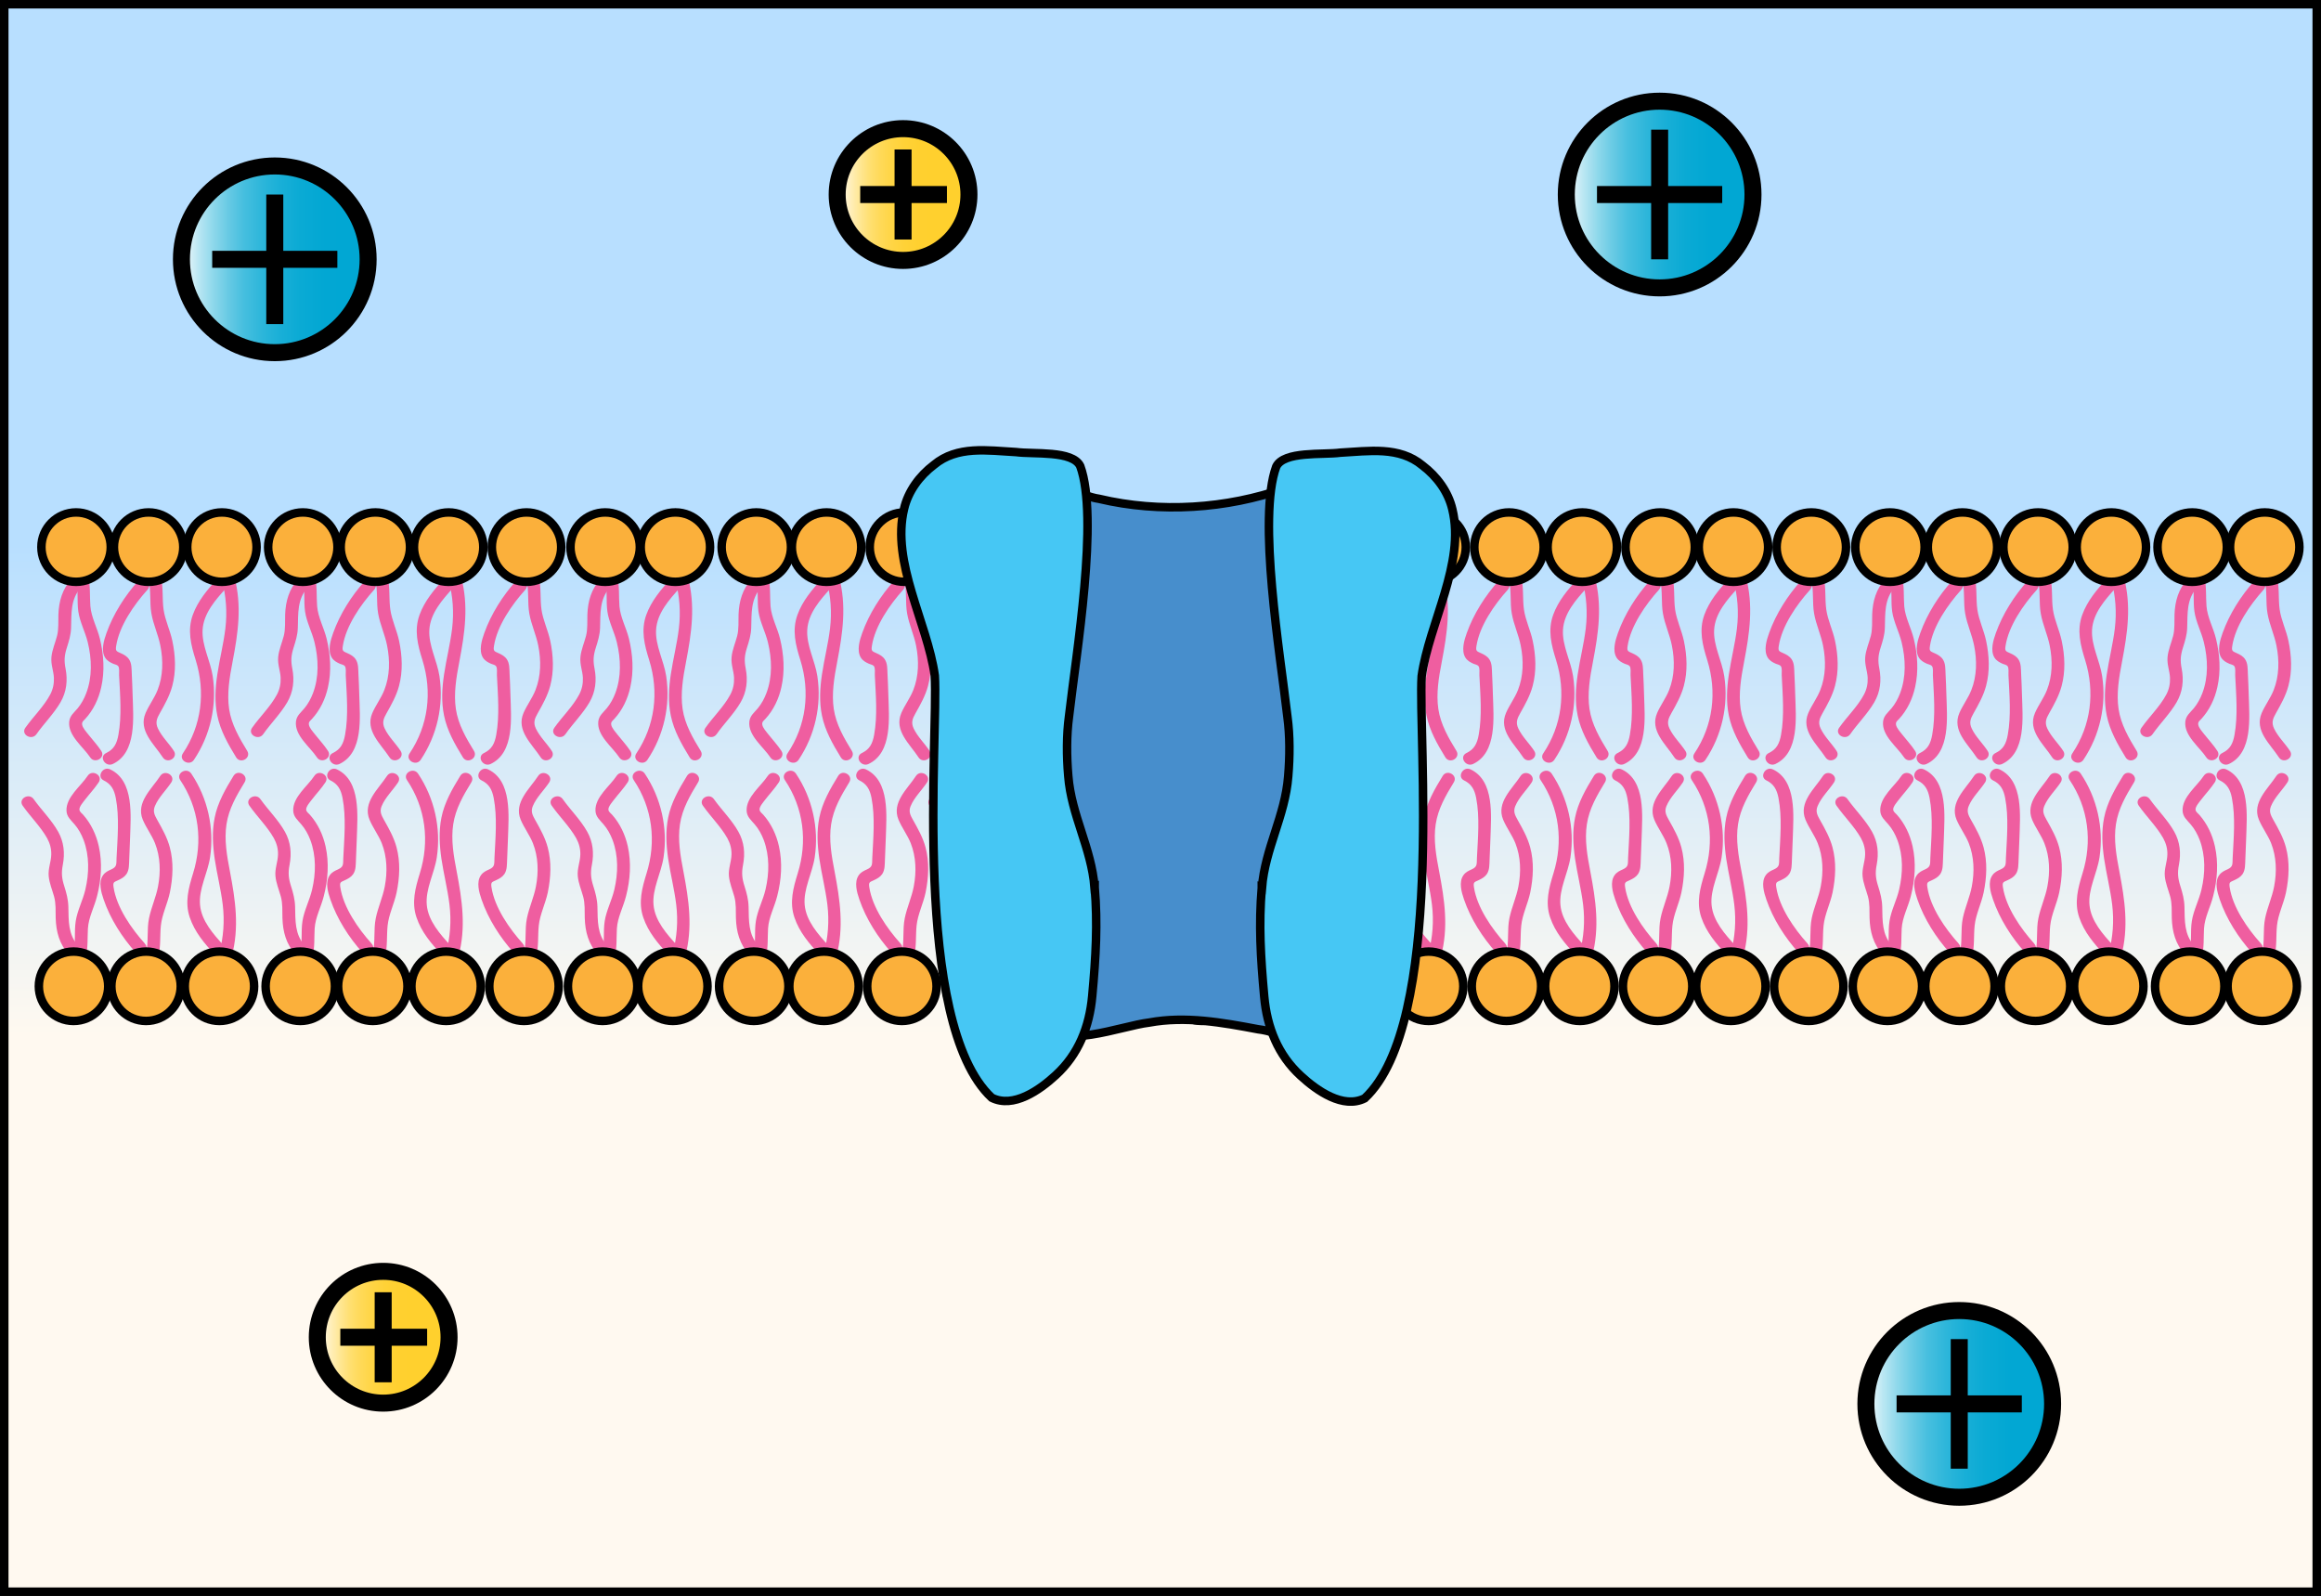 <?xml version="1.0" encoding="UTF-8"?>
<svg id="Layer_2" xmlns="http://www.w3.org/2000/svg" width="273" height="187.71" xmlns:xlink="http://www.w3.org/1999/xlink" viewBox="0 0 273 187.71">
  <rect x="0" y="0" width="273" height="187.71" fill="#333333" stroke="none"/>
  <defs>
    <style>
      .cls-1 {
        fill: url(#linear-gradient);
      }

      .cls-1, .cls-2, .cls-3, .cls-4, .cls-5, .cls-6, .cls-7, .cls-8, .cls-9, .cls-10 {
        stroke: #000;
        stroke-miterlimit: 10;
      }

      .cls-2 {
        fill: url(#linear-gradient-3);
      }

      .cls-2, .cls-4, .cls-5, .cls-7, .cls-9, .cls-10 {
        stroke-width: 2px;
      }

      .cls-3 {
        fill: #478ecc;
      }

      .cls-4 {
        fill: url(#linear-gradient-4);
      }

      .cls-5 {
        fill: url(#linear-gradient-5);
      }

      .cls-6 {
        fill: #fbb03b;
      }

      .cls-7 {
        fill: url(#linear-gradient-2);
      }

      .cls-8 {
        fill: #46c7f4;
      }

      .cls-11 {
        fill: #ef5ea0;
      }

      .cls-9 {
        fill: url(#linear-gradient-6);
      }

      .cls-10 {
        fill: #231f20;
      }
    </style>
    <linearGradient id="linear-gradient" x1="136.5" y1="187.21" x2="136.5" y2=".5" gradientUnits="userSpaceOnUse">
      <stop offset="0" stop-color="#fff9f0"/>
      <stop offset=".35" stop-color="#fff9f0"/>
      <stop offset=".66" stop-color="#b8dfff"/>
      <stop offset="1" stop-color="#b8dfff"/>
    </linearGradient>
    <linearGradient id="linear-gradient-2" x1="206.19" y1="22.88" x2="184.23" y2="22.88" gradientUnits="userSpaceOnUse">
      <stop offset="0" stop-color="#00a7d3"/>
      <stop offset=".23" stop-color="#02a7d3"/>
      <stop offset=".36" stop-color="#0aaad4"/>
      <stop offset=".47" stop-color="#19afd7"/>
      <stop offset=".57" stop-color="#2db6da"/>
      <stop offset=".67" stop-color="#47bfdf"/>
      <stop offset=".75" stop-color="#68cae4"/>
      <stop offset=".83" stop-color="#8ed8eb"/>
      <stop offset=".91" stop-color="#bbe7f3"/>
      <stop offset=".98" stop-color="#ecf8fb"/>
      <stop offset="1" stop-color="#fff"/>
    </linearGradient>
    <linearGradient id="linear-gradient-3" x1="43.3" y1="30.5" x2="21.34" y2="30.5" xlink:href="#linear-gradient-2"/>
    <linearGradient id="linear-gradient-4" x1="241.43" y1="165.12" x2="219.47" y2="165.12" xlink:href="#linear-gradient-2"/>
    <linearGradient id="linear-gradient-5" x1="98.46" y1="22.88" x2="113.97" y2="22.88" gradientUnits="userSpaceOnUse">
      <stop offset="0" stop-color="#fff"/>
      <stop offset=".03" stop-color="#fff9e6"/>
      <stop offset=".1" stop-color="#ffefbb"/>
      <stop offset=".17" stop-color="#ffe795"/>
      <stop offset=".24" stop-color="#ffe074"/>
      <stop offset=".32" stop-color="#ffda5a"/>
      <stop offset=".41" stop-color="#ffd546"/>
      <stop offset=".51" stop-color="#ffd237"/>
      <stop offset=".63" stop-color="#ffd02f"/>
      <stop offset=".83" stop-color="#ffd02d"/>
    </linearGradient>
    <linearGradient id="linear-gradient-6" x1="37.32" y1="157.28" x2="52.82" y2="157.28" xlink:href="#linear-gradient-5"/>
  </defs>
  <g id="Layer_2-2" data-name="Layer_2">
    <rect class="cls-1" x=".5" y=".5" width="272" height="186.71"/>
    <g>
      <path class="cls-11" d="M248.34,68.24c.5,1.87.64,3.76.41,5.68-.22,1.82-.68,3.6-.95,5.41-.24,1.6-.33,3.23,0,4.83.36,1.78,1.28,3.39,2.22,4.92.51.82,1.8.07,1.3-.76-.94-1.53-1.86-3.12-2.13-4.93s.05-3.72.4-5.53c.65-3.4,1.13-6.62.21-10.03-.25-.93-1.7-.54-1.45.4h0Z"/>
      <path class="cls-11" d="M247.8,68.08c-1.16,1.26-2.29,2.6-2.88,4.23-.66,1.82-.22,3.55.34,5.33,1.17,3.76.69,7.69-1.51,10.97-.54.8.76,1.56,1.3.76,1.93-2.88,2.73-6.41,2.21-9.84-.27-1.81-1.3-3.61-1.19-5.46.12-1.95,1.54-3.55,2.8-4.93.65-.71-.41-1.77-1.06-1.06h0Z"/>
      <circle class="cls-6" cx="248.34" cy="64.35" r="4.08"/>
      <path class="cls-11" d="M168.33,68.24c.5,1.87.64,3.76.41,5.68-.22,1.82-.68,3.6-.95,5.41-.24,1.6-.33,3.23,0,4.83.36,1.78,1.28,3.39,2.22,4.92.51.82,1.8.07,1.3-.76-.94-1.53-1.86-3.12-2.13-4.93s.05-3.72.4-5.53c.65-3.4,1.13-6.62.21-10.03-.25-.93-1.7-.54-1.45.4h0Z"/>
      <path class="cls-11" d="M167.79,68.08c-1.16,1.26-2.29,2.6-2.88,4.23-.66,1.82-.22,3.55.34,5.33,1.17,3.76.69,7.69-1.51,10.97-.54.8.76,1.56,1.3.76,1.93-2.88,2.73-6.41,2.21-9.84-.27-1.81-1.3-3.61-1.19-5.46.12-1.95,1.54-3.55,2.8-4.93.65-.71-.41-1.77-1.06-1.06h0Z"/>
      <circle class="cls-6" cx="168.33" cy="64.35" r="4.08"/>
      <path class="cls-11" d="M159.44,68.24c.5,1.87.64,3.76.41,5.68-.22,1.82-.68,3.6-.95,5.41-.24,1.6-.33,3.23,0,4.83.36,1.78,1.28,3.39,2.22,4.92.51.82,1.8.07,1.3-.76-.94-1.53-1.86-3.12-2.13-4.93s.05-3.72.4-5.53c.65-3.4,1.13-6.62.21-10.03-.25-.93-1.7-.54-1.45.4h0Z"/>
      <path class="cls-11" d="M158.9,68.08c-1.16,1.26-2.29,2.6-2.88,4.23-.66,1.82-.22,3.55.34,5.33,1.17,3.76.69,7.69-1.51,10.97-.54.8.76,1.56,1.3.76,1.93-2.88,2.73-6.41,2.21-9.84-.27-1.81-1.3-3.61-1.19-5.46.12-1.95,1.54-3.55,2.8-4.93.65-.71-.41-1.77-1.06-1.06h0Z"/>
      <circle class="cls-6" cx="159.44" cy="64.35" r="4.08"/>
      <path class="cls-11" d="M97.22,68.24c.5,1.87.64,3.76.41,5.68-.22,1.82-.68,3.6-.95,5.41-.24,1.6-.33,3.23,0,4.83.36,1.78,1.28,3.39,2.22,4.92.51.82,1.8.07,1.3-.76-.94-1.53-1.86-3.12-2.13-4.93s.05-3.72.4-5.53c.65-3.4,1.13-6.62.21-10.03-.25-.93-1.7-.54-1.45.4h0Z"/>
      <path class="cls-11" d="M96.68,68.08c-1.16,1.26-2.29,2.6-2.88,4.23-.66,1.82-.22,3.55.34,5.33,1.17,3.76.69,7.69-1.51,10.97-.54.8.76,1.56,1.3.76,1.93-2.88,2.73-6.41,2.21-9.84-.27-1.81-1.3-3.61-1.19-5.46.12-1.95,1.54-3.55,2.8-4.93.65-.71-.41-1.77-1.06-1.06h0Z"/>
      <circle class="cls-6" cx="97.22" cy="64.35" r="4.08"/>
      <path class="cls-11" d="M203.89,68.24c.5,1.87.64,3.76.41,5.68-.22,1.82-.68,3.6-.95,5.41-.24,1.6-.33,3.23,0,4.83.36,1.78,1.28,3.39,2.22,4.92.51.82,1.8.07,1.3-.76-.94-1.53-1.86-3.12-2.13-4.93s.05-3.72.4-5.53c.65-3.4,1.13-6.62.21-10.03-.25-.93-1.7-.54-1.45.4h0Z"/>
      <path class="cls-11" d="M203.35,68.08c-1.16,1.26-2.29,2.6-2.88,4.23-.66,1.82-.22,3.55.34,5.33,1.17,3.76.69,7.69-1.51,10.97-.54.8.76,1.56,1.3.76,1.93-2.88,2.73-6.41,2.21-9.84-.27-1.81-1.3-3.61-1.19-5.46.12-1.95,1.54-3.55,2.8-4.93.65-.71-.41-1.77-1.06-1.06h0Z"/>
      <circle class="cls-6" cx="203.89" cy="64.35" r="4.08"/>
      <path class="cls-11" d="M186.11,68.24c.5,1.87.64,3.76.41,5.68-.22,1.82-.68,3.6-.95,5.41-.24,1.6-.33,3.23,0,4.83.36,1.78,1.28,3.39,2.22,4.92.51.82,1.8.07,1.3-.76-.94-1.53-1.86-3.12-2.13-4.93s.05-3.72.4-5.53c.65-3.4,1.13-6.62.21-10.03-.25-.93-1.7-.54-1.45.4h0Z"/>
      <path class="cls-11" d="M185.57,68.08c-1.16,1.26-2.29,2.6-2.88,4.23-.66,1.82-.22,3.55.34,5.33,1.17,3.76.69,7.69-1.51,10.97-.54.8.76,1.56,1.3.76,1.93-2.88,2.73-6.41,2.21-9.84-.27-1.81-1.3-3.61-1.19-5.46.12-1.95,1.54-3.55,2.8-4.93.65-.71-.41-1.77-1.06-1.06h0Z"/>
      <circle class="cls-6" cx="186.11" cy="64.35" r="4.08"/>
      <path class="cls-11" d="M141.66,68.24c.5,1.87.64,3.76.41,5.68-.22,1.82-.68,3.6-.95,5.41-.24,1.6-.33,3.23,0,4.83.36,1.78,1.28,3.39,2.22,4.92.51.82,1.8.07,1.3-.76-.94-1.53-1.86-3.12-2.13-4.93s.05-3.72.4-5.53c.65-3.4,1.13-6.62.21-10.03-.25-.93-1.7-.54-1.45.4h0Z"/>
      <path class="cls-11" d="M141.12,68.08c-1.16,1.26-2.29,2.6-2.88,4.23-.66,1.82-.22,3.55.34,5.33,1.17,3.76.69,7.69-1.51,10.97-.54.8.76,1.56,1.3.76,1.93-2.88,2.73-6.41,2.21-9.84-.27-1.81-1.3-3.61-1.19-5.46.12-1.95,1.54-3.55,2.8-4.93.65-.71-.41-1.77-1.06-1.06h0Z"/>
      <circle class="cls-6" cx="141.67" cy="64.35" r="4.08"/>
      <path class="cls-11" d="M79.44,68.24c.5,1.87.64,3.76.41,5.68-.22,1.82-.68,3.6-.95,5.41-.24,1.6-.33,3.23,0,4.83.36,1.78,1.28,3.39,2.22,4.92.51.82,1.8.07,1.3-.76-.94-1.53-1.86-3.12-2.13-4.93s.05-3.72.4-5.53c.65-3.4,1.13-6.62.21-10.03-.25-.93-1.7-.54-1.45.4h0Z"/>
      <path class="cls-11" d="M78.9,68.08c-1.16,1.26-2.29,2.6-2.88,4.23-.66,1.82-.22,3.55.34,5.33,1.17,3.76.69,7.69-1.51,10.97-.54.8.76,1.56,1.3.76,1.93-2.88,2.73-6.41,2.21-9.84-.27-1.81-1.3-3.61-1.19-5.46.12-1.95,1.54-3.55,2.8-4.93.65-.71-.41-1.77-1.06-1.06h0Z"/>
      <circle class="cls-6" cx="79.44" cy="64.35" r="4.08"/>
      <path class="cls-11" d="M52.77,68.24c.5,1.87.64,3.76.41,5.68-.22,1.82-.68,3.6-.95,5.41-.24,1.6-.33,3.23,0,4.83.36,1.78,1.28,3.39,2.22,4.92.51.82,1.8.07,1.3-.76-.94-1.53-1.86-3.12-2.13-4.93s.05-3.72.4-5.53c.65-3.4,1.13-6.62.21-10.03-.25-.93-1.7-.54-1.45.4h0Z"/>
      <path class="cls-11" d="M52.23,68.08c-1.16,1.26-2.29,2.6-2.88,4.23-.66,1.82-.22,3.55.34,5.33,1.17,3.76.69,7.69-1.51,10.97-.54.8.76,1.56,1.3.76,1.93-2.88,2.73-6.41,2.21-9.84-.27-1.81-1.3-3.61-1.19-5.46.12-1.95,1.54-3.55,2.8-4.93.65-.71-.41-1.77-1.06-1.06h0Z"/>
      <circle class="cls-6" cx="52.77" cy="64.35" r="4.08"/>
      <path class="cls-11" d="M26.1,68.24c.5,1.87.64,3.76.41,5.68-.22,1.82-.68,3.6-.95,5.41-.24,1.6-.33,3.23,0,4.83.36,1.78,1.28,3.39,2.22,4.92.51.82,1.8.07,1.3-.76-.94-1.53-1.86-3.12-2.13-4.93s.05-3.72.4-5.53c.65-3.4,1.13-6.62.21-10.03-.25-.93-1.7-.54-1.45.4h0Z"/>
      <path class="cls-11" d="M25.56,68.08c-1.16,1.26-2.29,2.6-2.88,4.23-.66,1.82-.22,3.55.34,5.33,1.17,3.76.69,7.69-1.51,10.97-.54.8.76,1.56,1.3.76,1.93-2.88,2.73-6.41,2.21-9.84-.27-1.81-1.3-3.61-1.19-5.46.12-1.95,1.54-3.55,2.8-4.93.65-.71-.41-1.77-1.06-1.06h0Z"/>
      <circle class="cls-6" cx="26.1" cy="64.35" r="4.08"/>
      <path class="cls-11" d="M35.62,68.24c.29,1.21.09,2.45.26,3.67s.81,2.4,1.11,3.62c.48,1.97.55,4.09-.18,6.01-.24.63-.57,1.24-1,1.76s-.92.86-1,1.57c-.17,1.65,1.66,2.98,2.47,4.21.53.8,1.83.05,1.3-.76-.45-.69-1.01-1.28-1.52-1.93-.23-.3-.68-.78-.73-1.17-.04-.33.14-.42.36-.66.96-1.04,1.59-2.37,1.89-3.75.42-1.87.29-3.82-.16-5.68-.31-1.28-1.01-2.51-1.12-3.83-.09-1.17.02-2.31-.25-3.46-.22-.94-1.67-.54-1.45.4h0Z"/>
      <path class="cls-11" d="M35.08,68.08c-1.07,1.22-1.48,2.59-1.54,4.19-.03.84.05,1.7-.16,2.52s-.58,1.63-.66,2.5.25,1.6.29,2.43c.03.69-.11,1.35-.43,1.96-.76,1.43-2,2.6-2.93,3.92-.56.79.74,1.54,1.3.76.89-1.27,2.04-2.4,2.83-3.75.72-1.24.87-2.59.6-3.98-.18-.92-.14-1.52.14-2.42.25-.79.49-1.54.51-2.37.05-1.71-.07-3.34,1.13-4.71.63-.72-.42-1.79-1.06-1.06h0Z"/>
      <circle class="cls-6" cx="35.62" cy="64.35" r="4.08"/>
      <path class="cls-11" d="M88.95,68.24c.29,1.21.09,2.45.26,3.67s.81,2.4,1.11,3.62c.48,1.97.55,4.09-.18,6.01-.24.63-.57,1.24-1,1.76s-.92.86-1,1.57c-.17,1.65,1.66,2.98,2.47,4.21.53.8,1.83.05,1.3-.76-.45-.69-1.01-1.28-1.52-1.93-.23-.3-.68-.78-.73-1.17-.04-.33.14-.42.36-.66.96-1.04,1.59-2.37,1.89-3.75.42-1.87.29-3.82-.16-5.68-.31-1.28-1.01-2.51-1.12-3.83-.09-1.17.02-2.31-.25-3.46-.22-.94-1.67-.54-1.45.4h0Z"/>
      <path class="cls-11" d="M88.41,68.08c-1.07,1.22-1.48,2.59-1.54,4.19-.03.84.05,1.7-.16,2.52s-.58,1.63-.66,2.5.25,1.6.29,2.43c.03.69-.11,1.35-.43,1.96-.76,1.43-2,2.6-2.93,3.92-.56.79.74,1.54,1.3.76.89-1.27,2.04-2.4,2.83-3.75.72-1.24.87-2.59.6-3.98-.18-.92-.14-1.52.14-2.42.25-.79.49-1.54.51-2.37.05-1.71-.07-3.34,1.13-4.71.63-.72-.42-1.79-1.06-1.06h0Z"/>
      <circle class="cls-6" cx="88.96" cy="64.35" r="4.08"/>
      <path class="cls-11" d="M115.62,68.24c.29,1.21.09,2.45.26,3.67s.81,2.4,1.11,3.62c.48,1.97.55,4.09-.18,6.01-.24.63-.57,1.24-1,1.76s-.92.86-1,1.57c-.17,1.65,1.66,2.98,2.47,4.21.53.8,1.83.05,1.3-.76-.45-.69-1.01-1.28-1.52-1.93-.23-.3-.68-.78-.73-1.17-.04-.33.14-.42.36-.66.96-1.04,1.59-2.37,1.89-3.75.42-1.87.29-3.82-.16-5.68-.31-1.28-1.01-2.51-1.12-3.83-.09-1.17.02-2.31-.25-3.46-.22-.94-1.67-.54-1.45.4h0Z"/>
      <path class="cls-11" d="M115.08,68.08c-1.07,1.22-1.48,2.59-1.54,4.19-.03.84.05,1.7-.16,2.52s-.58,1.63-.66,2.5.25,1.6.29,2.43c.03.69-.11,1.35-.43,1.96-.76,1.43-2,2.6-2.93,3.92-.56.79.74,1.54,1.3.76.89-1.27,2.04-2.4,2.83-3.75.72-1.24.87-2.59.6-3.98-.18-.92-.14-1.52.14-2.42.25-.79.49-1.54.51-2.37.05-1.71-.07-3.34,1.13-4.71.63-.72-.42-1.79-1.06-1.06h0Z"/>
      <circle class="cls-6" cx="115.62" cy="64.35" r="4.08"/>
      <path class="cls-11" d="M151.18,68.24c.29,1.21.09,2.45.26,3.67s.81,2.4,1.11,3.62c.48,1.97.55,4.09-.18,6.01-.24.63-.57,1.24-1,1.76s-.92.86-1,1.57c-.17,1.65,1.66,2.98,2.47,4.21.53.8,1.83.05,1.3-.76-.45-.69-1.01-1.28-1.52-1.93-.23-.3-.68-.78-.73-1.17-.04-.33.14-.42.36-.66.96-1.04,1.59-2.37,1.89-3.75.42-1.87.29-3.82-.16-5.68-.31-1.28-1.01-2.51-1.12-3.83-.09-1.17.02-2.31-.25-3.46-.22-.94-1.67-.54-1.45.4h0Z"/>
      <path class="cls-11" d="M150.64,68.08c-1.07,1.22-1.48,2.59-1.54,4.19-.03.84.05,1.7-.16,2.52s-.58,1.63-.66,2.5.25,1.6.29,2.43c.03.69-.11,1.35-.43,1.96-.76,1.43-2,2.6-2.93,3.92-.56.79.74,1.54,1.3.76.89-1.27,2.04-2.4,2.83-3.75.72-1.24.87-2.59.6-3.98-.18-.92-.14-1.52.14-2.42.25-.79.49-1.54.51-2.37.05-1.71-.07-3.34,1.13-4.71.63-.72-.42-1.79-1.06-1.06h0Z"/>
      <circle class="cls-6" cx="151.18" cy="64.35" r="4.08"/>
      <path class="cls-11" d="M222.3,68.24c.29,1.21.09,2.45.26,3.67s.81,2.4,1.11,3.62c.48,1.97.55,4.09-.18,6.01-.24.63-.57,1.24-1,1.76s-.92.86-1,1.57c-.17,1.65,1.66,2.98,2.47,4.21.53.8,1.83.05,1.3-.76-.45-.69-1.01-1.28-1.52-1.93-.23-.3-.68-.78-.73-1.17-.04-.33.14-.42.36-.66.96-1.04,1.59-2.37,1.89-3.75.42-1.87.29-3.82-.16-5.68-.31-1.28-1.01-2.51-1.12-3.83-.09-1.17.02-2.31-.25-3.46-.22-.94-1.67-.54-1.45.4h0Z"/>
      <path class="cls-11" d="M221.75,68.08c-1.07,1.22-1.48,2.59-1.54,4.19-.03.84.05,1.7-.16,2.52s-.58,1.63-.66,2.5.25,1.6.29,2.43c.03.69-.11,1.35-.43,1.96-.76,1.43-2,2.6-2.93,3.92-.56.79.74,1.54,1.3.76.89-1.27,2.04-2.4,2.83-3.75.72-1.24.87-2.59.6-3.98-.18-.92-.14-1.52.14-2.42.25-.79.49-1.54.51-2.37.05-1.71-.07-3.34,1.13-4.71.63-.72-.42-1.79-1.06-1.06h0Z"/>
      <circle class="cls-6" cx="222.3" cy="64.35" r="4.08"/>
      <path class="cls-11" d="M257.85,68.24c.29,1.21.09,2.45.26,3.67s.81,2.4,1.11,3.62c.48,1.97.55,4.09-.18,6.01-.24.63-.57,1.24-1,1.76s-.92.86-1,1.57c-.17,1.65,1.66,2.98,2.47,4.21.53.8,1.83.05,1.3-.76-.45-.69-1.01-1.28-1.52-1.93-.23-.3-.68-.78-.73-1.17-.04-.33.14-.42.36-.66.96-1.04,1.59-2.37,1.89-3.75.42-1.87.29-3.82-.16-5.68-.31-1.28-1.01-2.51-1.12-3.83-.09-1.17.02-2.31-.25-3.46-.22-.94-1.67-.54-1.45.4h0Z"/>
      <path class="cls-11" d="M257.31,68.08c-1.07,1.22-1.48,2.59-1.54,4.19-.03.84.05,1.7-.16,2.52s-.58,1.63-.66,2.5.25,1.6.29,2.43c.03.69-.11,1.35-.43,1.96-.76,1.43-2,2.6-2.93,3.92-.56.79.74,1.54,1.3.76.89-1.27,2.04-2.4,2.83-3.75.72-1.24.87-2.59.6-3.98-.18-.92-.14-1.52.14-2.42.25-.79.49-1.54.51-2.37.05-1.71-.07-3.34,1.13-4.71.63-.72-.42-1.79-1.06-1.06h0Z"/>
      <circle class="cls-6" cx="257.85" cy="64.35" r="4.08"/>
      <path class="cls-11" d="M8.95,68.24c.29,1.21.09,2.45.26,3.67s.81,2.4,1.11,3.62c.48,1.97.55,4.09-.18,6.01-.24.63-.57,1.24-1,1.76s-.92.86-1,1.57c-.17,1.65,1.66,2.98,2.47,4.21.53.8,1.83.05,1.3-.76-.45-.69-1.01-1.28-1.52-1.93-.23-.3-.68-.78-.73-1.17-.04-.33.14-.42.36-.66.96-1.04,1.59-2.37,1.89-3.75.42-1.87.29-3.82-.16-5.68-.31-1.28-1.01-2.51-1.12-3.83-.09-1.17.02-2.31-.25-3.46-.22-.94-1.67-.54-1.45.4h0Z"/>
      <path class="cls-11" d="M8.41,68.08c-1.07,1.22-1.48,2.59-1.54,4.19-.03.84.05,1.7-.16,2.52s-.58,1.63-.66,2.5.25,1.6.29,2.43c.03.69-.11,1.35-.43,1.96-.76,1.43-2,2.6-2.93,3.92-.56.79.74,1.54,1.3.76.89-1.27,2.04-2.4,2.83-3.75.72-1.24.87-2.59.6-3.98-.18-.92-.14-1.52.14-2.42.25-.79.49-1.54.51-2.37.05-1.71-.07-3.34,1.13-4.71.63-.72-.42-1.79-1.06-1.06h0Z"/>
      <circle class="cls-6" cx="8.95" cy="64.35" r="4.08"/>
      <path class="cls-11" d="M71.18,68.24c.29,1.21.09,2.45.26,3.67s.81,2.4,1.11,3.62c.48,1.97.55,4.09-.18,6.01-.24.63-.57,1.24-1,1.76s-.92.86-1,1.57c-.17,1.65,1.66,2.98,2.47,4.21.53.8,1.83.05,1.3-.76-.45-.69-1.01-1.28-1.52-1.93-.23-.3-.68-.78-.73-1.17-.04-.33.14-.42.36-.66.96-1.04,1.59-2.37,1.89-3.75.42-1.87.29-3.82-.16-5.68-.31-1.28-1.01-2.51-1.12-3.83-.09-1.17.02-2.31-.25-3.46-.22-.94-1.67-.54-1.45.4h0Z"/>
      <path class="cls-11" d="M70.63,68.08c-1.07,1.22-1.48,2.59-1.54,4.19-.03.84.05,1.7-.16,2.52s-.58,1.63-.66,2.5.25,1.6.29,2.43c.03.69-.11,1.35-.43,1.96-.76,1.43-2,2.6-2.93,3.92-.56.79.74,1.54,1.3.76.89-1.27,2.04-2.4,2.83-3.75.72-1.24.87-2.59.6-3.98-.18-.92-.14-1.52.14-2.42.25-.79.49-1.54.51-2.37.05-1.71-.07-3.34,1.13-4.71.63-.72-.42-1.79-1.06-1.06h0Z"/>
      <circle class="cls-6" cx="71.18" cy="64.35" r="4.08"/>
      <path class="cls-11" d="M61.93,68.24c.31,1.29.1,2.63.33,3.93s.8,2.48,1.05,3.76c.35,1.75.33,3.57-.33,5.24-.37.94-1,1.76-1.4,2.68-.9,2.07.99,3.65,2.02,5.23.53.81,1.83.05,1.3-.76-.58-.89-1.41-1.66-1.87-2.63-.34-.72-.13-1.19.22-1.81.58-1.03,1.15-2.04,1.46-3.19.47-1.74.38-3.57.01-5.32-.26-1.24-.85-2.42-1.03-3.67s-.01-2.58-.32-3.86c-.23-.94-1.67-.54-1.45.4h0Z"/>
      <path class="cls-11" d="M60.72,68.3c-1.59,1.76-2.95,3.91-3.75,6.14-.3.83-.68,2.07-.17,2.9.23.37.58.56.96.73.16.07.46.12.57.26.2.24.1.81.12,1.11.11,2.28.33,4.72-.08,6.98-.18,1.01-.51,1.7-1.43,2.14s-.11,1.7.76,1.3c2.85-1.34,2.41-5.49,2.34-8.07-.02-.84-.06-1.69-.1-2.53-.03-.57.01-1.21-.32-1.71-.24-.36-.6-.56-.99-.73-.49-.22-.62-.24-.53-.83.36-2.37,2.11-4.88,3.68-6.62.65-.71-.41-1.78-1.06-1.06h0Z"/>
      <circle class="cls-6" cx="61.93" cy="64.35" r="4.08"/>
      <path class="cls-11" d="M44.15,68.24c.31,1.29.1,2.63.33,3.93s.8,2.48,1.05,3.76c.35,1.75.33,3.57-.33,5.24-.37.94-1,1.76-1.4,2.68-.9,2.07.99,3.65,2.02,5.23.53.81,1.83.05,1.3-.76-.58-.89-1.41-1.66-1.87-2.63-.34-.72-.13-1.19.22-1.81.58-1.03,1.15-2.04,1.46-3.19.47-1.74.38-3.57.01-5.32-.26-1.24-.85-2.42-1.03-3.67s-.01-2.58-.32-3.86c-.23-.94-1.67-.54-1.45.4h0Z"/>
      <path class="cls-11" d="M42.94,68.3c-1.59,1.76-2.95,3.91-3.75,6.14-.3.83-.68,2.07-.17,2.9.23.37.58.56.96.73.16.07.46.12.57.26.2.24.1.81.12,1.11.11,2.28.33,4.72-.08,6.98-.18,1.01-.51,1.7-1.43,2.14s-.11,1.7.76,1.3c2.85-1.34,2.41-5.49,2.34-8.07-.02-.84-.06-1.69-.1-2.53-.03-.57.01-1.21-.32-1.71-.24-.36-.6-.56-.99-.73-.49-.22-.62-.24-.53-.83.36-2.37,2.11-4.88,3.68-6.62.65-.71-.41-1.78-1.06-1.06h0Z"/>
      <circle class="cls-6" cx="44.15" cy="64.35" r="4.08"/>
      <path class="cls-11" d="M17.48,68.24c.31,1.29.1,2.63.33,3.93s.8,2.48,1.05,3.76c.35,1.75.33,3.57-.33,5.24-.37.94-1,1.76-1.4,2.68-.9,2.07.99,3.65,2.02,5.23.53.81,1.83.05,1.3-.76-.58-.89-1.41-1.66-1.87-2.63-.34-.72-.13-1.19.22-1.81.58-1.03,1.15-2.04,1.46-3.19.47-1.74.38-3.57.01-5.32-.26-1.24-.85-2.42-1.03-3.67s-.01-2.58-.32-3.86c-.23-.94-1.67-.54-1.45.4h0Z"/>
      <path class="cls-11" d="M16.28,68.3c-1.59,1.76-2.95,3.91-3.75,6.14-.3.83-.68,2.07-.17,2.9.23.37.58.56.96.73.16.07.46.12.57.26.2.24.1.81.12,1.11.11,2.28.33,4.72-.08,6.98-.18,1.01-.51,1.7-1.43,2.14s-.11,1.7.76,1.3c2.85-1.34,2.41-5.49,2.34-8.07-.02-.84-.06-1.69-.1-2.53-.03-.57.01-1.21-.32-1.71-.24-.36-.6-.56-.99-.73-.49-.22-.62-.24-.53-.83.36-2.37,2.11-4.88,3.68-6.62.65-.71-.41-1.78-1.06-1.06h0Z"/>
      <circle class="cls-6" cx="17.48" cy="64.35" r="4.08"/>
      <path class="cls-11" d="M124.15,68.24c.31,1.29.1,2.63.33,3.93s.8,2.48,1.05,3.76c.35,1.75.33,3.57-.33,5.24-.37.94-1,1.76-1.4,2.68-.9,2.07.99,3.65,2.02,5.23.53.81,1.83.05,1.3-.76-.58-.89-1.41-1.66-1.87-2.63-.34-.72-.13-1.19.22-1.81.58-1.03,1.15-2.04,1.46-3.19.47-1.74.38-3.57.01-5.32-.26-1.24-.85-2.42-1.03-3.67s-.01-2.58-.32-3.86c-.23-.94-1.67-.54-1.45.4h0Z"/>
      <path class="cls-11" d="M122.95,68.3c-1.59,1.76-2.95,3.91-3.75,6.14-.3.83-.68,2.07-.17,2.9.23.37.58.56.96.73.16.07.46.12.57.26.2.24.1.81.12,1.11.11,2.28.33,4.72-.08,6.98-.18,1.01-.51,1.7-1.43,2.14s-.11,1.7.76,1.3c2.85-1.34,2.41-5.49,2.34-8.07-.02-.84-.06-1.69-.1-2.53-.03-.57.01-1.21-.32-1.71-.24-.36-.6-.56-.99-.73-.49-.22-.62-.24-.53-.83.36-2.37,2.11-4.88,3.68-6.62.65-.71-.41-1.78-1.06-1.06h0Z"/>
      <circle class="cls-6" cx="124.15" cy="64.35" r="4.08"/>
      <path class="cls-11" d="M133.04,68.24c.31,1.29.1,2.63.33,3.93s.8,2.48,1.05,3.76c.35,1.75.33,3.57-.33,5.24-.37.94-1,1.76-1.4,2.68-.9,2.07.99,3.65,2.02,5.23.53.81,1.83.05,1.3-.76-.58-.89-1.41-1.66-1.87-2.63-.34-.72-.13-1.19.22-1.81.58-1.03,1.15-2.04,1.46-3.19.47-1.74.38-3.57.01-5.32-.26-1.24-.85-2.42-1.03-3.67s-.01-2.58-.32-3.86c-.23-.94-1.67-.54-1.45.4h0Z"/>
      <path class="cls-11" d="M131.84,68.3c-1.59,1.76-2.95,3.91-3.75,6.14-.3.83-.68,2.07-.17,2.9.23.37.58.56.96.73.16.07.46.12.57.26.2.24.1.81.12,1.11.11,2.28.33,4.72-.08,6.98-.18,1.01-.51,1.7-1.43,2.14s-.11,1.7.76,1.3c2.85-1.34,2.41-5.49,2.34-8.07-.02-.84-.06-1.69-.1-2.53-.03-.57.01-1.21-.32-1.71-.24-.36-.6-.56-.99-.73-.49-.22-.62-.24-.53-.83.36-2.37,2.11-4.88,3.68-6.62.65-.71-.41-1.78-1.06-1.06h0Z"/>
      <circle class="cls-6" cx="133.04" cy="64.35" r="4.08"/>
      <path class="cls-11" d="M177.49,68.24c.31,1.29.1,2.63.33,3.93s.8,2.48,1.05,3.76c.35,1.75.33,3.57-.33,5.24-.37.94-1,1.76-1.4,2.68-.9,2.07.99,3.65,2.02,5.23.53.81,1.83.05,1.3-.76-.58-.89-1.41-1.66-1.87-2.63-.34-.72-.13-1.19.22-1.81.58-1.03,1.15-2.04,1.46-3.19.47-1.74.38-3.57.01-5.32-.26-1.24-.85-2.42-1.03-3.67s-.01-2.58-.32-3.86c-.23-.94-1.67-.54-1.45.4h0Z"/>
      <path class="cls-11" d="M176.28,68.3c-1.59,1.76-2.95,3.91-3.75,6.14-.3.83-.68,2.07-.17,2.9.23.37.58.56.96.73.16.07.46.12.57.26.2.24.1.81.12,1.11.11,2.28.33,4.72-.08,6.98-.18,1.01-.51,1.7-1.43,2.14s-.11,1.7.76,1.3c2.85-1.34,2.41-5.49,2.34-8.07-.02-.84-.06-1.69-.1-2.53-.03-.57.01-1.21-.32-1.71-.24-.36-.6-.56-.99-.73-.49-.22-.62-.24-.53-.83.36-2.37,2.11-4.88,3.68-6.62.65-.71-.41-1.78-1.06-1.06h0Z"/>
      <circle class="cls-6" cx="177.49" cy="64.35" r="4.08"/>
      <path class="cls-11" d="M195.27,68.24c.31,1.29.1,2.63.33,3.93s.8,2.48,1.05,3.76c.35,1.75.33,3.57-.33,5.24-.37.94-1,1.76-1.4,2.68-.9,2.07.99,3.65,2.02,5.23.53.81,1.83.05,1.3-.76-.58-.89-1.41-1.66-1.87-2.63-.34-.72-.13-1.19.22-1.81.58-1.03,1.15-2.04,1.46-3.19.47-1.74.38-3.57.01-5.32-.26-1.24-.85-2.42-1.03-3.67s-.01-2.58-.32-3.86c-.23-.94-1.67-.54-1.45.4h0Z"/>
      <path class="cls-11" d="M194.06,68.3c-1.59,1.76-2.95,3.91-3.75,6.14-.3.83-.68,2.07-.17,2.9.23.37.58.56.96.73.16.07.46.12.57.26.2.24.1.81.12,1.11.11,2.28.33,4.72-.08,6.98-.18,1.01-.51,1.7-1.43,2.14s-.11,1.7.76,1.3c2.85-1.34,2.41-5.49,2.34-8.07-.02-.84-.06-1.69-.1-2.53-.03-.57.01-1.21-.32-1.71-.24-.36-.6-.56-.99-.73-.49-.22-.62-.24-.53-.83.36-2.37,2.11-4.88,3.68-6.62.65-.71-.41-1.78-1.06-1.06h0Z"/>
      <circle class="cls-6" cx="195.27" cy="64.35" r="4.08"/>
      <path class="cls-11" d="M213.05,68.24c.31,1.29.1,2.63.33,3.93s.8,2.48,1.05,3.76c.35,1.75.33,3.57-.33,5.24-.37.94-1,1.76-1.4,2.68-.9,2.07.99,3.65,2.02,5.23.53.81,1.83.05,1.3-.76-.58-.89-1.41-1.66-1.87-2.63-.34-.72-.13-1.19.22-1.81.58-1.03,1.15-2.04,1.46-3.19.47-1.74.38-3.57.01-5.32-.26-1.24-.85-2.42-1.03-3.67s-.01-2.58-.32-3.86c-.23-.94-1.67-.54-1.45.4h0Z"/>
      <path class="cls-11" d="M211.84,68.3c-1.59,1.76-2.95,3.91-3.75,6.14-.3.83-.68,2.07-.17,2.9.23.37.58.56.96.73.16.07.46.12.57.26.2.24.1.81.12,1.11.11,2.28.33,4.72-.08,6.98-.18,1.01-.51,1.7-1.43,2.14s-.11,1.7.76,1.3c2.85-1.34,2.41-5.49,2.34-8.07-.02-.84-.06-1.69-.1-2.53-.03-.57.01-1.21-.32-1.71-.24-.36-.6-.56-.99-.73-.49-.22-.62-.24-.53-.83.36-2.37,2.11-4.88,3.68-6.62.65-.71-.41-1.78-1.06-1.06h0Z"/>
      <circle class="cls-6" cx="213.05" cy="64.35" r="4.08"/>
      <path class="cls-11" d="M230.82,68.24c.31,1.29.1,2.63.33,3.93s.8,2.48,1.05,3.76c.35,1.75.33,3.57-.33,5.24-.37.94-1,1.76-1.4,2.68-.9,2.07.99,3.65,2.02,5.23.53.81,1.83.05,1.3-.76-.58-.89-1.41-1.66-1.87-2.63-.34-.72-.13-1.19.22-1.81.58-1.03,1.15-2.04,1.46-3.19.47-1.74.38-3.57.01-5.32-.26-1.24-.85-2.42-1.03-3.67s-.01-2.58-.32-3.86c-.23-.94-1.67-.54-1.45.4h0Z"/>
      <path class="cls-11" d="M229.62,68.3c-1.59,1.76-2.95,3.91-3.75,6.14-.3.83-.68,2.07-.17,2.9.23.37.58.56.96.73.16.07.46.12.57.26.2.24.1.81.12,1.11.11,2.28.33,4.72-.08,6.98-.18,1.01-.51,1.7-1.43,2.14s-.11,1.7.76,1.3c2.85-1.34,2.41-5.49,2.34-8.07-.02-.84-.06-1.69-.1-2.53-.03-.57.01-1.21-.32-1.71-.24-.36-.6-.56-.99-.73-.49-.22-.62-.24-.53-.83.36-2.37,2.11-4.88,3.68-6.62.65-.71-.41-1.78-1.06-1.06h0Z"/>
      <circle class="cls-6" cx="230.83" cy="64.35" r="4.08"/>
      <path class="cls-11" d="M266.38,68.24c.31,1.29.1,2.63.33,3.93s.8,2.48,1.05,3.76c.35,1.75.33,3.57-.33,5.24-.37.94-1,1.76-1.4,2.68-.9,2.07.99,3.65,2.02,5.23.53.81,1.83.05,1.3-.76-.58-.89-1.41-1.66-1.87-2.63-.34-.72-.13-1.19.22-1.81.58-1.03,1.15-2.04,1.46-3.19.47-1.74.38-3.57.01-5.32-.26-1.24-.85-2.42-1.03-3.67s-.01-2.58-.32-3.86c-.23-.94-1.67-.54-1.45.4h0Z"/>
      <path class="cls-11" d="M265.18,68.3c-1.59,1.76-2.95,3.91-3.75,6.14-.3.83-.68,2.07-.17,2.9.23.37.58.56.96.73.16.07.46.12.57.26.2.24.1.81.12,1.11.11,2.28.33,4.72-.08,6.98-.18,1.01-.51,1.7-1.43,2.14s-.11,1.7.76,1.3c2.85-1.34,2.41-5.49,2.34-8.07-.02-.84-.06-1.69-.1-2.53-.03-.57.01-1.21-.32-1.71-.24-.36-.6-.56-.99-.73-.49-.22-.62-.24-.53-.83.36-2.37,2.11-4.88,3.68-6.62.65-.71-.41-1.78-1.06-1.06h0Z"/>
      <circle class="cls-6" cx="266.38" cy="64.35" r="4.08"/>
      <path class="cls-11" d="M239.71,68.24c.31,1.29.1,2.63.33,3.93s.8,2.48,1.05,3.76c.35,1.75.33,3.57-.33,5.24-.37.94-1,1.76-1.4,2.68-.9,2.07.99,3.65,2.02,5.23.53.81,1.83.05,1.3-.76-.58-.89-1.41-1.66-1.87-2.63-.34-.72-.13-1.19.22-1.81.58-1.03,1.15-2.04,1.46-3.19.47-1.74.38-3.57.01-5.32-.26-1.24-.85-2.42-1.03-3.67s-.01-2.58-.32-3.86c-.23-.94-1.67-.54-1.45.4h0Z"/>
      <path class="cls-11" d="M238.51,68.3c-1.59,1.76-2.95,3.91-3.75,6.14-.3.83-.68,2.07-.17,2.9.23.37.58.56.96.73.16.07.46.12.57.26.2.24.1.81.12,1.11.11,2.28.33,4.72-.08,6.98-.18,1.01-.51,1.7-1.43,2.14s-.11,1.7.76,1.3c2.85-1.34,2.41-5.49,2.34-8.07-.02-.84-.06-1.69-.1-2.53-.03-.57.01-1.21-.32-1.71-.24-.36-.6-.56-.99-.73-.49-.22-.62-.24-.53-.83.36-2.37,2.11-4.88,3.68-6.62.65-.71-.41-1.78-1.06-1.06h0Z"/>
      <circle class="cls-6" cx="239.72" cy="64.35" r="4.08"/>
      <path class="cls-11" d="M106.37,68.24c.31,1.29.1,2.63.33,3.93s.8,2.48,1.05,3.76c.35,1.75.33,3.57-.33,5.24-.37.94-1,1.76-1.4,2.68-.9,2.07.99,3.65,2.02,5.23.53.81,1.83.05,1.3-.76-.58-.89-1.41-1.66-1.87-2.63-.34-.72-.13-1.19.22-1.81.58-1.03,1.15-2.04,1.46-3.19.47-1.74.38-3.57.01-5.32-.26-1.24-.85-2.42-1.03-3.67s-.01-2.58-.32-3.86c-.23-.94-1.67-.54-1.45.4h0Z"/>
      <path class="cls-11" d="M105.17,68.3c-1.59,1.76-2.95,3.91-3.75,6.14-.3.83-.68,2.07-.17,2.9.23.37.58.56.96.73.16.07.46.12.57.26.2.24.1.81.12,1.11.11,2.28.33,4.72-.08,6.98-.18,1.01-.51,1.7-1.43,2.14s-.11,1.7.76,1.3c2.85-1.34,2.41-5.49,2.34-8.07-.02-.84-.06-1.69-.1-2.53-.03-.57.01-1.21-.32-1.71-.24-.36-.6-.56-.99-.73-.49-.22-.62-.24-.53-.83.36-2.37,2.11-4.88,3.68-6.62.65-.71-.41-1.78-1.06-1.06h0Z"/>
      <circle class="cls-6" cx="106.38" cy="64.35" r="4.08"/>
      <path class="cls-11" d="M249.49,112.5c.92-3.41.44-6.62-.21-10.03-.35-1.81-.68-3.69-.4-5.53s1.19-3.39,2.13-4.93c.51-.82-.79-1.58-1.3-.76-.94,1.53-1.87,3.14-2.22,4.92-.32,1.6-.23,3.22,0,4.83.27,1.81.73,3.59.95,5.41.23,1.92.09,3.81-.41,5.68-.25.93,1.2,1.33,1.45.4h0Z"/>
      <path class="cls-11" d="M248.56,111.21c-1.22-1.33-2.61-2.88-2.79-4.76s.9-3.76,1.18-5.62c.51-3.43-.28-6.96-2.21-9.84-.54-.8-1.84-.05-1.3.76,2.21,3.29,2.68,7.22,1.51,10.97-.53,1.72-.99,3.41-.39,5.18s1.75,3.08,2.94,4.38c.65.71,1.71-.35,1.06-1.06h0Z"/>
      <circle class="cls-6" cx="248.04" cy="116" r="4.08"/>
      <path class="cls-11" d="M169.48,112.5c.92-3.41.44-6.62-.21-10.03-.35-1.81-.68-3.69-.4-5.53s1.19-3.39,2.13-4.93c.51-.82-.79-1.58-1.3-.76-.94,1.53-1.87,3.14-2.22,4.92-.32,1.6-.23,3.22,0,4.83.27,1.81.73,3.59.95,5.41.23,1.92.09,3.81-.41,5.68-.25.93,1.2,1.33,1.45.4h0Z"/>
      <path class="cls-11" d="M168.55,111.21c-1.22-1.33-2.61-2.88-2.79-4.76s.9-3.76,1.18-5.62c.51-3.43-.28-6.96-2.21-9.84-.54-.8-1.84-.05-1.3.76,2.21,3.29,2.68,7.22,1.51,10.97-.53,1.72-.99,3.41-.39,5.18s1.75,3.08,2.94,4.38c.65.71,1.71-.35,1.06-1.06h0Z"/>
      <circle class="cls-6" cx="168.04" cy="116" r="4.08"/>
      <path class="cls-11" d="M160.59,112.5c.92-3.41.44-6.62-.21-10.03-.35-1.81-.68-3.69-.4-5.53s1.19-3.39,2.13-4.93c.51-.82-.79-1.58-1.3-.76-.94,1.53-1.87,3.14-2.22,4.92-.32,1.6-.23,3.22,0,4.83.27,1.81.73,3.59.95,5.41.23,1.92.09,3.81-.41,5.68-.25.93,1.2,1.33,1.45.4h0Z"/>
      <path class="cls-11" d="M159.66,111.21c-1.22-1.33-2.61-2.88-2.79-4.76s.9-3.76,1.18-5.62c.51-3.43-.28-6.96-2.21-9.84-.54-.8-1.84-.05-1.3.76,2.21,3.29,2.68,7.22,1.51,10.97-.53,1.72-.99,3.41-.39,5.18s1.75,3.08,2.94,4.38c.65.71,1.71-.35,1.06-1.06h0Z"/>
      <circle class="cls-6" cx="159.15" cy="116" r="4.08"/>
      <path class="cls-11" d="M98.37,112.5c.92-3.41.44-6.62-.21-10.03-.35-1.81-.68-3.69-.4-5.53s1.19-3.39,2.13-4.93c.51-.82-.79-1.58-1.3-.76-.94,1.53-1.87,3.14-2.22,4.92-.32,1.6-.23,3.22,0,4.83.27,1.81.73,3.59.95,5.41.23,1.92.09,3.81-.41,5.68-.25.93,1.2,1.33,1.45.4h0Z"/>
      <path class="cls-11" d="M97.44,111.21c-1.22-1.33-2.61-2.88-2.79-4.76s.9-3.76,1.18-5.62c.51-3.43-.28-6.96-2.21-9.84-.54-.8-1.84-.05-1.3.76,2.21,3.29,2.68,7.22,1.51,10.97-.53,1.72-.99,3.41-.39,5.18s1.75,3.08,2.94,4.38c.65.71,1.71-.35,1.06-1.06h0Z"/>
      <circle class="cls-6" cx="96.92" cy="116" r="4.08"/>
      <path class="cls-11" d="M205.04,112.5c.92-3.41.44-6.62-.21-10.03-.35-1.81-.68-3.69-.4-5.53s1.19-3.39,2.13-4.93c.51-.82-.79-1.58-1.3-.76-.94,1.53-1.87,3.14-2.22,4.92-.32,1.6-.23,3.22,0,4.83.27,1.81.73,3.59.95,5.41.23,1.92.09,3.81-.41,5.68-.25.93,1.2,1.33,1.45.4h0Z"/>
      <path class="cls-11" d="M204.11,111.21c-1.22-1.33-2.61-2.88-2.79-4.76s.9-3.76,1.18-5.62c.51-3.43-.28-6.96-2.21-9.84-.54-.8-1.84-.05-1.3.76,2.21,3.29,2.68,7.22,1.51,10.97-.53,1.72-.99,3.41-.39,5.18s1.75,3.08,2.94,4.38c.65.71,1.71-.35,1.06-1.06h0Z"/>
      <circle class="cls-6" cx="203.59" cy="116" r="4.08"/>
      <path class="cls-11" d="M187.26,112.5c.92-3.41.44-6.62-.21-10.03-.35-1.81-.68-3.69-.4-5.53s1.19-3.39,2.13-4.93c.51-.82-.79-1.58-1.3-.76-.94,1.53-1.87,3.14-2.22,4.92-.32,1.6-.23,3.22,0,4.83.27,1.81.73,3.59.95,5.41.23,1.92.09,3.81-.41,5.68-.25.93,1.2,1.33,1.45.4h0Z"/>
      <path class="cls-11" d="M186.33,111.21c-1.22-1.33-2.61-2.88-2.79-4.76s.9-3.76,1.18-5.62c.51-3.43-.28-6.96-2.21-9.84-.54-.8-1.84-.05-1.3.76,2.21,3.29,2.68,7.22,1.51,10.97-.53,1.72-.99,3.41-.39,5.18s1.75,3.08,2.94,4.38c.65.71,1.71-.35,1.06-1.06h0Z"/>
      <circle class="cls-6" cx="185.82" cy="116" r="4.08"/>
      <path class="cls-11" d="M142.81,112.5c.92-3.41.44-6.62-.21-10.03-.35-1.81-.68-3.69-.4-5.53s1.19-3.39,2.13-4.93c.51-.82-.79-1.58-1.3-.76-.94,1.53-1.87,3.14-2.22,4.92-.32,1.6-.23,3.22,0,4.83.27,1.81.73,3.59.95,5.41.23,1.92.09,3.81-.41,5.68-.25.93,1.2,1.33,1.45.4h0Z"/>
      <path class="cls-11" d="M141.89,111.21c-1.22-1.33-2.61-2.88-2.79-4.76s.9-3.76,1.18-5.62c.51-3.43-.28-6.96-2.21-9.84-.54-.8-1.84-.05-1.3.76,2.21,3.29,2.68,7.22,1.51,10.97-.53,1.72-.99,3.41-.39,5.18s1.75,3.08,2.94,4.38c.65.71,1.71-.35,1.06-1.06h0Z"/>
      <circle class="cls-6" cx="141.37" cy="116" r="4.08"/>
      <path class="cls-11" d="M80.59,112.5c.92-3.41.44-6.62-.21-10.03-.35-1.81-.68-3.69-.4-5.53s1.19-3.39,2.13-4.93c.51-.82-.79-1.58-1.3-.76-.94,1.53-1.87,3.14-2.22,4.92-.32,1.6-.23,3.22,0,4.83.27,1.81.73,3.59.95,5.41.23,1.92.09,3.81-.41,5.68-.25.93,1.2,1.33,1.45.4h0Z"/>
      <path class="cls-11" d="M79.66,111.21c-1.22-1.33-2.61-2.88-2.79-4.76s.9-3.76,1.18-5.62c.51-3.43-.28-6.96-2.21-9.84-.54-.8-1.84-.05-1.3.76,2.21,3.29,2.68,7.22,1.51,10.97-.53,1.72-.99,3.41-.39,5.18s1.75,3.08,2.94,4.38c.65.71,1.71-.35,1.06-1.06h0Z"/>
      <circle class="cls-6" cx="79.14" cy="116" r="4.08"/>
      <path class="cls-11" d="M53.92,112.5c.92-3.41.44-6.62-.21-10.03-.35-1.81-.68-3.69-.4-5.53s1.19-3.39,2.13-4.93c.51-.82-.79-1.58-1.3-.76-.94,1.53-1.87,3.14-2.22,4.92-.32,1.6-.23,3.22,0,4.83.27,1.81.73,3.59.95,5.41.23,1.92.09,3.81-.41,5.68-.25.93,1.2,1.33,1.45.4h0Z"/>
      <path class="cls-11" d="M52.99,111.21c-1.22-1.33-2.61-2.88-2.79-4.76s.9-3.76,1.18-5.62c.51-3.43-.28-6.96-2.21-9.84-.54-.8-1.84-.05-1.3.76,2.21,3.29,2.68,7.22,1.51,10.97-.53,1.72-.99,3.41-.39,5.18s1.75,3.08,2.94,4.38c.65.71,1.71-.35,1.06-1.06h0Z"/>
      <circle class="cls-6" cx="52.47" cy="116" r="4.08"/>
      <path class="cls-11" d="M27.25,112.5c.92-3.41.44-6.62-.21-10.03-.35-1.81-.68-3.69-.4-5.53s1.19-3.39,2.13-4.93c.51-.82-.79-1.58-1.3-.76-.94,1.53-1.87,3.14-2.22,4.92-.32,1.6-.23,3.22,0,4.83.27,1.81.73,3.59.95,5.41.23,1.92.09,3.81-.41,5.68-.25.93,1.2,1.33,1.45.4h0Z"/>
      <path class="cls-11" d="M26.32,111.21c-1.22-1.33-2.61-2.88-2.79-4.76s.9-3.76,1.18-5.62c.51-3.43-.28-6.96-2.21-9.84-.54-.8-1.84-.05-1.3.76,2.21,3.29,2.68,7.22,1.51,10.97-.53,1.72-.99,3.41-.39,5.18s1.75,3.08,2.94,4.38c.65.71,1.71-.35,1.06-1.06h0Z"/>
      <circle class="cls-6" cx="25.81" cy="116" r="4.08"/>
      <path class="cls-11" d="M36.77,112.5c.26-1.09.18-2.18.24-3.29.08-1.33.76-2.54,1.08-3.83.49-1.9.63-3.92.2-5.85-.3-1.35-.91-2.65-1.83-3.69-.18-.2-.44-.36-.45-.63-.01-.36.45-.87.65-1.14.53-.69,1.14-1.33,1.62-2.06.53-.81-.77-1.56-1.3-.76-.8,1.22-2.56,2.5-2.49,4.11.03.72.52,1.09.95,1.6.46.53.81,1.17,1.06,1.83.7,1.86.66,3.93.21,5.84-.29,1.25-.93,2.43-1.13,3.69s.02,2.53-.28,3.77c-.22.94,1.22,1.34,1.45.4h0Z"/>
      <path class="cls-11" d="M35.84,111.21c-1.17-1.33-1.09-2.9-1.13-4.57-.02-.84-.22-1.59-.47-2.38-.3-.94-.37-1.58-.18-2.55.26-1.36.13-2.68-.55-3.89-.78-1.39-1.96-2.54-2.88-3.83-.55-.78-1.85-.04-1.3.76.91,1.3,2.1,2.45,2.88,3.83.33.6.51,1.24.49,1.93-.02.87-.39,1.67-.3,2.55.08.82.41,1.59.63,2.38.23.83.17,1.67.19,2.53.05,1.65.44,3.06,1.55,4.31.64.73,1.7-.34,1.06-1.06h0Z"/>
      <circle class="cls-6" cx="35.32" cy="116" r="4.08"/>
      <path class="cls-11" d="M90.1,112.5c.26-1.09.18-2.18.24-3.29.08-1.33.76-2.54,1.08-3.83.49-1.9.63-3.92.2-5.85-.3-1.35-.91-2.65-1.83-3.69-.18-.2-.44-.36-.45-.63-.01-.36.45-.87.65-1.14.53-.69,1.14-1.33,1.62-2.06.53-.81-.77-1.56-1.3-.76-.8,1.22-2.56,2.5-2.49,4.11.03.72.52,1.09.95,1.6.46.53.81,1.17,1.06,1.83.7,1.86.66,3.93.21,5.84-.29,1.25-.93,2.43-1.13,3.69s.02,2.53-.28,3.77c-.22.94,1.22,1.34,1.45.4h0Z"/>
      <path class="cls-11" d="M89.18,111.21c-1.17-1.33-1.09-2.9-1.13-4.57-.02-.84-.22-1.59-.47-2.38-.3-.94-.37-1.58-.18-2.55.26-1.36.13-2.68-.55-3.89-.78-1.39-1.96-2.54-2.88-3.83-.55-.78-1.85-.04-1.3.76.91,1.3,2.1,2.45,2.88,3.83.33.6.51,1.24.49,1.93-.02.87-.39,1.67-.3,2.55.08.82.41,1.59.63,2.38.23.83.17,1.67.19,2.53.05,1.65.44,3.06,1.55,4.31.64.73,1.7-.34,1.06-1.06h0Z"/>
      <circle class="cls-6" cx="88.66" cy="116" r="4.08"/>
      <path class="cls-11" d="M116.77,112.5c.26-1.09.18-2.18.24-3.29.08-1.33.76-2.54,1.08-3.83.49-1.9.63-3.92.2-5.85-.3-1.35-.91-2.65-1.83-3.69-.18-.2-.44-.36-.45-.63-.01-.36.45-.87.65-1.14.53-.69,1.14-1.33,1.62-2.06.53-.81-.77-1.56-1.3-.76-.8,1.22-2.56,2.5-2.49,4.11.03.72.52,1.09.95,1.6.46.53.81,1.17,1.06,1.83.7,1.86.66,3.93.21,5.84-.29,1.25-.93,2.43-1.13,3.69s.02,2.53-.28,3.77c-.22.94,1.22,1.34,1.45.4h0Z"/>
      <path class="cls-11" d="M115.84,111.21c-1.17-1.33-1.09-2.9-1.13-4.57-.02-.84-.22-1.59-.47-2.38-.3-.94-.37-1.58-.18-2.55.26-1.36.13-2.68-.55-3.89-.78-1.39-1.96-2.54-2.88-3.83-.55-.78-1.85-.04-1.3.76.91,1.3,2.1,2.45,2.88,3.83.33.6.51,1.24.49,1.93-.02.87-.39,1.67-.3,2.55.08.82.41,1.59.63,2.38.23.83.17,1.67.19,2.53.05,1.65.44,3.06,1.55,4.31.64.73,1.7-.34,1.06-1.06h0Z"/>
      <circle class="cls-6" cx="115.33" cy="116" r="4.08"/>
      <path class="cls-11" d="M152.33,112.5c.26-1.09.18-2.18.24-3.29.08-1.33.76-2.54,1.08-3.83.49-1.9.63-3.92.2-5.85-.3-1.35-.91-2.65-1.83-3.69-.18-.2-.44-.36-.45-.63-.01-.36.45-.87.65-1.14.53-.69,1.14-1.33,1.62-2.06.53-.81-.77-1.56-1.3-.76-.8,1.22-2.56,2.5-2.49,4.11.03.72.52,1.09.95,1.6.46.53.81,1.17,1.06,1.83.7,1.86.66,3.93.21,5.84-.29,1.25-.93,2.43-1.13,3.69s.02,2.53-.28,3.77c-.22.94,1.22,1.34,1.45.4h0Z"/>
      <path class="cls-11" d="M151.4,111.21c-1.17-1.33-1.09-2.9-1.13-4.57-.02-.84-.22-1.59-.47-2.38-.3-.94-.37-1.58-.18-2.55.26-1.36.13-2.68-.55-3.89-.78-1.39-1.96-2.54-2.88-3.83-.55-.78-1.85-.04-1.3.76.91,1.3,2.1,2.45,2.88,3.83.33.6.51,1.24.49,1.93-.02.87-.39,1.67-.3,2.55.08.82.41,1.59.63,2.38.23.83.17,1.67.19,2.53.05,1.65.44,3.06,1.55,4.31.64.73,1.7-.34,1.06-1.06h0Z"/>
      <circle class="cls-6" cx="150.88" cy="116" r="4.08"/>
      <path class="cls-11" d="M223.44,112.5c.26-1.09.18-2.18.24-3.29.08-1.33.76-2.54,1.08-3.83.49-1.9.63-3.92.2-5.85-.3-1.35-.91-2.65-1.83-3.69-.18-.2-.44-.36-.45-.63-.01-.36.45-.87.65-1.14.53-.69,1.14-1.33,1.62-2.06.53-.81-.77-1.56-1.3-.76-.8,1.22-2.56,2.5-2.49,4.11.03.72.52,1.09.95,1.6.46.53.81,1.17,1.06,1.83.7,1.86.66,3.93.21,5.84-.29,1.25-.93,2.43-1.13,3.69s.02,2.53-.28,3.77c-.22.94,1.22,1.34,1.45.4h0Z"/>
      <path class="cls-11" d="M222.52,111.21c-1.17-1.33-1.09-2.9-1.13-4.57-.02-.84-.22-1.59-.47-2.38-.3-.94-.37-1.58-.18-2.55.26-1.36.13-2.68-.55-3.89-.78-1.39-1.96-2.54-2.88-3.83-.55-.78-1.85-.04-1.3.76.91,1.3,2.1,2.45,2.88,3.83.33.6.51,1.24.49,1.93-.02.87-.39,1.67-.3,2.55.08.82.41,1.59.63,2.38.23.83.17,1.67.19,2.53.05,1.65.44,3.06,1.55,4.31.64.73,1.7-.34,1.06-1.06h0Z"/>
      <circle class="cls-6" cx="222" cy="116" r="4.08"/>
      <path class="cls-11" d="M259,112.5c.26-1.09.18-2.18.24-3.29.08-1.33.76-2.54,1.08-3.83.49-1.9.63-3.92.2-5.85-.3-1.35-.91-2.65-1.83-3.69-.18-.2-.44-.36-.45-.63-.01-.36.45-.87.65-1.14.53-.69,1.14-1.33,1.62-2.06.53-.81-.77-1.56-1.3-.76-.8,1.22-2.56,2.5-2.49,4.11.03.72.52,1.09.95,1.6.46.53.81,1.17,1.06,1.83.7,1.86.66,3.93.21,5.84-.29,1.25-.93,2.43-1.13,3.69s.02,2.53-.28,3.77c-.22.94,1.22,1.34,1.45.4h0Z"/>
      <path class="cls-11" d="M258.07,111.21c-1.17-1.33-1.09-2.9-1.13-4.57-.02-.84-.22-1.59-.47-2.38-.3-.94-.37-1.58-.18-2.55.26-1.36.13-2.68-.55-3.89-.78-1.39-1.96-2.54-2.88-3.83-.55-.78-1.85-.04-1.3.76.91,1.3,2.1,2.45,2.88,3.83.33.6.51,1.24.49,1.93-.02.87-.39,1.67-.3,2.55.08.82.41,1.59.63,2.38.23.83.17,1.67.19,2.53.05,1.65.44,3.06,1.55,4.31.64.73,1.7-.34,1.06-1.06h0Z"/>
      <circle class="cls-6" cx="257.56" cy="116" r="4.08"/>
      <path class="cls-11" d="M10.1,112.5c.26-1.09.18-2.18.24-3.29.08-1.33.76-2.54,1.08-3.83.49-1.9.63-3.92.2-5.85-.3-1.35-.91-2.65-1.83-3.69-.18-.2-.44-.36-.45-.63-.01-.36.45-.87.65-1.14.53-.69,1.14-1.33,1.62-2.06.53-.81-.77-1.56-1.3-.76-.8,1.22-2.56,2.5-2.49,4.11.03.72.52,1.09.95,1.6.46.53.81,1.17,1.06,1.83.7,1.86.66,3.93.21,5.84-.29,1.25-.93,2.43-1.13,3.69s.02,2.53-.28,3.77c-.22.94,1.22,1.34,1.45.4h0Z"/>
      <path class="cls-11" d="M9.17,111.21c-1.17-1.33-1.09-2.9-1.13-4.57-.02-.84-.22-1.59-.47-2.38-.3-.94-.37-1.58-.18-2.55.26-1.36.13-2.68-.55-3.89-.78-1.39-1.96-2.54-2.88-3.83-.55-.78-1.85-.04-1.3.76.91,1.3,2.1,2.45,2.88,3.83.33.6.51,1.24.49,1.93-.02.87-.39,1.67-.3,2.55.08.82.41,1.59.63,2.38.23.83.17,1.67.19,2.53.05,1.65.44,3.06,1.55,4.31.64.73,1.7-.34,1.06-1.06h0Z"/>
      <circle class="cls-6" cx="8.65" cy="116" r="4.08"/>
      <path class="cls-11" d="M72.32,112.5c.26-1.09.18-2.18.24-3.29.08-1.33.76-2.54,1.08-3.83.49-1.9.63-3.92.2-5.85-.3-1.35-.91-2.65-1.83-3.69-.18-.2-.44-.36-.45-.63-.01-.36.45-.87.65-1.14.53-.69,1.14-1.33,1.62-2.06.53-.81-.77-1.56-1.3-.76-.8,1.22-2.56,2.5-2.49,4.11.03.72.52,1.09.95,1.6.46.53.81,1.17,1.06,1.83.7,1.86.66,3.93.21,5.84-.29,1.25-.93,2.43-1.13,3.69s.02,2.53-.28,3.77c-.22.94,1.22,1.34,1.45.4h0Z"/>
      <path class="cls-11" d="M71.4,111.21c-1.17-1.33-1.09-2.9-1.13-4.57-.02-.84-.22-1.59-.47-2.38-.3-.94-.37-1.58-.18-2.55.26-1.36.13-2.68-.55-3.89-.78-1.39-1.96-2.54-2.88-3.83-.55-.78-1.85-.04-1.3.76.91,1.3,2.1,2.45,2.88,3.83.33.6.51,1.24.49,1.93-.02.87-.39,1.67-.3,2.55.08.82.41,1.59.63,2.38.23.83.17,1.67.19,2.53.05,1.65.44,3.06,1.55,4.31.64.73,1.7-.34,1.06-1.06h0Z"/>
      <circle class="cls-6" cx="70.88" cy="116" r="4.08"/>
      <path class="cls-11" d="M63.08,112.5c.29-1.2.17-2.41.29-3.62.13-1.33.79-2.6,1.06-3.91.36-1.75.46-3.58-.01-5.32-.31-1.15-.88-2.16-1.46-3.19-.31-.56-.56-1-.29-1.65.43-1.04,1.32-1.86,1.93-2.79.53-.81-.77-1.56-1.3-.76-1,1.53-2.89,3.12-2.06,5.14.4.96,1.05,1.8,1.44,2.77.64,1.62.68,3.39.36,5.08-.24,1.28-.8,2.47-1.06,3.74-.28,1.35-.03,2.75-.35,4.1-.23.94,1.22,1.34,1.45.4h0Z"/>
      <path class="cls-11" d="M61.49,110.98c-1.58-1.75-3.32-4.25-3.68-6.62-.09-.61.03-.6.53-.83.39-.18.74-.37.99-.73.33-.5.29-1.14.32-1.71.04-.84.07-1.69.1-2.53.07-2.58.51-6.72-2.34-8.07-.87-.41-1.63.88-.76,1.3s1.23,1.08,1.42,2.06c.44,2.28.2,4.76.09,7.06-.03.75.06,1.03-.61,1.34-.38.17-.73.33-.98.69-.57.8-.22,2.01.07,2.85.78,2.28,2.18,4.48,3.79,6.26.65.72,1.71-.35,1.06-1.06h0Z"/>
      <circle class="cls-6" cx="61.63" cy="116" r="4.08"/>
      <path class="cls-11" d="M45.3,112.5c.29-1.2.17-2.41.29-3.62.13-1.33.79-2.6,1.06-3.91.36-1.75.46-3.58-.01-5.32-.31-1.15-.88-2.16-1.46-3.19-.31-.56-.56-1-.29-1.65.43-1.04,1.32-1.86,1.93-2.79.53-.81-.77-1.56-1.3-.76-1,1.53-2.89,3.12-2.06,5.14.4.96,1.05,1.8,1.44,2.77.64,1.62.68,3.39.36,5.08-.24,1.28-.8,2.47-1.06,3.74-.28,1.35-.03,2.75-.35,4.1-.23.94,1.22,1.34,1.45.4h0Z"/>
      <path class="cls-11" d="M43.71,110.98c-1.58-1.75-3.32-4.25-3.68-6.62-.09-.61.03-.6.53-.83.39-.18.74-.37.99-.73.33-.5.29-1.14.32-1.71.04-.84.07-1.69.1-2.53.07-2.58.51-6.72-2.34-8.07-.87-.41-1.63.88-.76,1.3s1.23,1.08,1.42,2.06c.44,2.28.2,4.76.09,7.06-.03.75.06,1.03-.61,1.34-.38.17-.73.33-.98.69-.57.8-.22,2.01.07,2.85.78,2.28,2.18,4.48,3.79,6.26.65.72,1.71-.35,1.06-1.06h0Z"/>
      <circle class="cls-6" cx="43.85" cy="116" r="4.08"/>
      <path class="cls-11" d="M18.63,112.5c.29-1.2.17-2.41.29-3.62.13-1.33.79-2.6,1.06-3.91.36-1.75.46-3.58-.01-5.32-.31-1.15-.88-2.16-1.46-3.19-.31-.56-.56-1-.29-1.65.43-1.04,1.32-1.86,1.93-2.79.53-.81-.77-1.56-1.3-.76-1,1.53-2.89,3.12-2.06,5.14.4.96,1.05,1.8,1.44,2.77.64,1.62.68,3.39.36,5.08-.24,1.28-.8,2.47-1.06,3.74-.28,1.35-.03,2.75-.35,4.1-.23.94,1.22,1.34,1.45.4h0Z"/>
      <path class="cls-11" d="M17.04,110.98c-1.58-1.75-3.32-4.25-3.68-6.62-.09-.61.03-.6.53-.83.39-.18.74-.37.99-.73.33-.5.29-1.14.32-1.71.04-.84.07-1.69.1-2.53.07-2.58.51-6.72-2.34-8.07-.87-.41-1.63.88-.76,1.3s1.23,1.08,1.42,2.06c.44,2.28.2,4.76.09,7.06-.03.75.06,1.03-.61,1.34-.38.17-.73.33-.98.69-.57.8-.22,2.01.07,2.85.78,2.28,2.18,4.48,3.79,6.26.65.72,1.71-.35,1.06-1.06h0Z"/>
      <circle class="cls-6" cx="17.18" cy="116" r="4.08"/>
      <path class="cls-11" d="M125.3,112.5c.29-1.2.17-2.41.29-3.62.13-1.33.79-2.6,1.06-3.91.36-1.75.46-3.58-.01-5.32-.31-1.15-.88-2.16-1.46-3.19-.31-.56-.56-1-.29-1.65.43-1.04,1.32-1.86,1.93-2.79.53-.81-.77-1.56-1.3-.76-1,1.53-2.89,3.12-2.06,5.14.4.96,1.05,1.8,1.44,2.77.64,1.62.68,3.39.36,5.08-.24,1.28-.8,2.47-1.06,3.74-.28,1.35-.03,2.75-.35,4.1-.23.94,1.22,1.34,1.45.4h0Z"/>
      <path class="cls-11" d="M123.71,110.98c-1.58-1.75-3.32-4.25-3.68-6.62-.09-.61.03-.6.53-.83.39-.18.74-.37.99-.73.33-.5.29-1.14.32-1.71.04-.84.07-1.69.1-2.53.07-2.58.51-6.72-2.34-8.07-.87-.41-1.63.88-.76,1.3s1.23,1.08,1.42,2.06c.44,2.28.2,4.76.09,7.06-.03.75.06,1.03-.61,1.34-.38.17-.73.33-.98.69-.57.8-.22,2.01.07,2.85.78,2.28,2.18,4.48,3.79,6.26.65.72,1.71-.35,1.06-1.06h0Z"/>
      <circle class="cls-6" cx="123.86" cy="116" r="4.08"/>
      <path class="cls-11" d="M134.19,112.5c.29-1.2.17-2.41.29-3.62.13-1.33.79-2.6,1.06-3.91.36-1.75.46-3.58-.01-5.32-.31-1.15-.88-2.16-1.46-3.19-.31-.56-.56-1-.29-1.65.43-1.04,1.32-1.86,1.93-2.79.53-.81-.77-1.56-1.3-.76-1,1.53-2.89,3.12-2.06,5.14.4.96,1.05,1.8,1.44,2.77.64,1.62.68,3.39.36,5.08-.24,1.28-.8,2.47-1.06,3.74-.28,1.35-.03,2.75-.35,4.1-.23.94,1.22,1.34,1.45.4h0Z"/>
      <path class="cls-11" d="M132.6,110.98c-1.58-1.75-3.32-4.25-3.68-6.62-.09-.61.03-.6.53-.83.39-.18.74-.37.99-.73.33-.5.29-1.14.32-1.71.04-.84.07-1.69.1-2.53.07-2.58.51-6.72-2.34-8.07-.87-.41-1.63.88-.76,1.3s1.23,1.08,1.42,2.06c.44,2.28.2,4.76.09,7.06-.03.75.06,1.03-.61,1.34-.38.17-.73.33-.98.69-.57.8-.22,2.01.07,2.85.78,2.28,2.18,4.48,3.79,6.26.65.72,1.71-.35,1.06-1.06h0Z"/>
      <circle class="cls-6" cx="132.75" cy="116" r="4.08"/>
      <path class="cls-11" d="M178.64,112.5c.29-1.2.17-2.41.29-3.62.13-1.33.79-2.6,1.06-3.91.36-1.75.46-3.58-.01-5.32-.31-1.15-.88-2.16-1.46-3.19-.31-.56-.56-1-.29-1.65.43-1.04,1.32-1.86,1.93-2.79.53-.81-.77-1.56-1.3-.76-1,1.53-2.89,3.12-2.06,5.14.4.96,1.05,1.8,1.44,2.77.64,1.62.68,3.39.36,5.08-.24,1.28-.8,2.47-1.06,3.74-.28,1.35-.03,2.75-.35,4.1-.23.94,1.22,1.34,1.45.4h0Z"/>
      <path class="cls-11" d="M177.05,110.98c-1.58-1.75-3.32-4.25-3.68-6.62-.09-.61.03-.6.53-.83.39-.18.74-.37.99-.73.33-.5.29-1.14.32-1.71.04-.84.07-1.69.1-2.53.07-2.58.51-6.72-2.34-8.07-.87-.41-1.63.88-.76,1.3s1.23,1.08,1.42,2.06c.44,2.28.2,4.76.09,7.06-.03.75.06,1.03-.61,1.34-.38.17-.73.33-.98.69-.57.8-.22,2.01.07,2.85.78,2.28,2.18,4.48,3.79,6.26.65.72,1.71-.35,1.06-1.06h0Z"/>
      <circle class="cls-6" cx="177.19" cy="116" r="4.08"/>
      <path class="cls-11" d="M196.42,112.5c.29-1.2.17-2.41.29-3.62.13-1.33.79-2.6,1.06-3.91.36-1.75.46-3.58-.01-5.32-.31-1.15-.88-2.16-1.46-3.19-.31-.56-.56-1-.29-1.65.43-1.04,1.32-1.86,1.93-2.79.53-.81-.77-1.56-1.3-.76-1,1.53-2.89,3.12-2.06,5.14.4.96,1.05,1.8,1.44,2.77.64,1.62.68,3.39.36,5.08-.24,1.28-.8,2.47-1.06,3.74-.28,1.35-.03,2.75-.35,4.1-.23.94,1.22,1.34,1.45.4h0Z"/>
      <path class="cls-11" d="M194.83,110.98c-1.58-1.75-3.32-4.25-3.68-6.62-.09-.61.03-.6.53-.83.39-.18.74-.37.99-.73.33-.5.29-1.14.32-1.71.04-.84.07-1.69.1-2.53.07-2.58.51-6.72-2.34-8.07-.87-.41-1.63.88-.76,1.3s1.23,1.08,1.42,2.06c.44,2.28.2,4.76.09,7.06-.03.75.06,1.03-.61,1.34-.38.17-.73.33-.98.69-.57.8-.22,2.01.07,2.85.78,2.28,2.18,4.48,3.79,6.26.65.72,1.71-.35,1.06-1.06h0Z"/>
      <circle class="cls-6" cx="194.97" cy="116" r="4.08"/>
      <path class="cls-11" d="M214.2,112.5c.29-1.2.17-2.41.29-3.62.13-1.33.79-2.6,1.06-3.91.36-1.75.46-3.58-.01-5.32-.31-1.15-.88-2.16-1.46-3.19-.31-.56-.56-1-.29-1.65.43-1.04,1.32-1.86,1.93-2.79.53-.81-.77-1.56-1.3-.76-1,1.53-2.89,3.12-2.06,5.14.4.96,1.05,1.8,1.44,2.77.64,1.62.68,3.39.36,5.08-.24,1.28-.8,2.47-1.06,3.74-.28,1.35-.03,2.75-.35,4.1-.23.94,1.22,1.34,1.45.4h0Z"/>
      <path class="cls-11" d="M212.61,110.98c-1.58-1.75-3.32-4.25-3.68-6.62-.09-.61.03-.6.53-.83.39-.18.74-.37.99-.73.33-.5.29-1.14.32-1.71.04-.84.07-1.69.1-2.53.07-2.58.51-6.72-2.34-8.07-.87-.41-1.63.88-.76,1.3s1.23,1.08,1.42,2.06c.44,2.28.2,4.76.09,7.06-.03.75.06,1.03-.61,1.34-.38.17-.73.33-.98.69-.57.8-.22,2.01.07,2.85.78,2.28,2.18,4.48,3.79,6.26.65.72,1.71-.35,1.06-1.06h0Z"/>
      <circle class="cls-6" cx="212.75" cy="116" r="4.08"/>
      <path class="cls-11" d="M231.97,112.5c.29-1.2.17-2.41.29-3.62.13-1.33.79-2.6,1.06-3.91.36-1.75.46-3.58-.01-5.32-.31-1.15-.88-2.16-1.46-3.19-.31-.56-.56-1-.29-1.65.43-1.04,1.32-1.86,1.93-2.79.53-.81-.77-1.56-1.3-.76-1,1.53-2.89,3.12-2.06,5.14.4.96,1.05,1.8,1.44,2.77.64,1.62.68,3.39.36,5.08-.24,1.28-.8,2.47-1.06,3.74-.28,1.35-.03,2.75-.35,4.1-.23.94,1.22,1.34,1.45.4h0Z"/>
      <path class="cls-11" d="M230.38,110.98c-1.58-1.75-3.32-4.25-3.68-6.62-.09-.61.03-.6.53-.83.39-.18.74-.37.99-.73.33-.5.29-1.14.32-1.71.04-.84.07-1.69.1-2.53.07-2.58.51-6.72-2.34-8.07-.87-.41-1.63.88-.76,1.3s1.23,1.08,1.42,2.06c.44,2.28.2,4.76.09,7.06-.03.75.06,1.03-.61,1.34-.38.17-.73.33-.98.69-.57.8-.22,2.01.07,2.85.78,2.28,2.18,4.48,3.79,6.26.65.72,1.71-.35,1.06-1.06h0Z"/>
      <circle class="cls-6" cx="230.53" cy="116" r="4.08"/>
      <path class="cls-11" d="M267.53,112.5c.29-1.2.17-2.41.29-3.62.13-1.33.79-2.6,1.06-3.91.36-1.75.46-3.58-.01-5.32-.31-1.15-.88-2.16-1.46-3.19-.31-.56-.56-1-.29-1.65.43-1.04,1.32-1.86,1.93-2.79.53-.81-.77-1.56-1.3-.76-1,1.53-2.89,3.12-2.06,5.14.4.96,1.05,1.8,1.44,2.77.64,1.62.68,3.39.36,5.08-.24,1.28-.8,2.47-1.06,3.74-.28,1.35-.03,2.75-.35,4.1-.23.94,1.22,1.34,1.45.4h0Z"/>
      <path class="cls-11" d="M265.94,110.98c-1.58-1.75-3.32-4.25-3.68-6.62-.09-.61.03-.6.53-.83.39-.18.74-.37.99-.73.33-.5.29-1.14.32-1.71.04-.84.07-1.69.1-2.53.07-2.58.51-6.72-2.34-8.07-.87-.41-1.63.88-.76,1.3s1.23,1.08,1.42,2.06c.44,2.28.2,4.76.09,7.06-.03.75.06,1.03-.61,1.34-.38.17-.73.33-.98.69-.57.8-.22,2.01.07,2.85.78,2.28,2.18,4.48,3.79,6.26.65.72,1.71-.35,1.06-1.06h0Z"/>
      <circle class="cls-6" cx="266.09" cy="116" r="4.08"/>
      <path class="cls-11" d="M240.86,112.5c.29-1.2.17-2.41.29-3.62.13-1.33.79-2.6,1.06-3.91.36-1.75.46-3.58-.01-5.32-.31-1.15-.88-2.16-1.46-3.19-.31-.56-.56-1-.29-1.65.43-1.04,1.32-1.86,1.93-2.79.53-.81-.77-1.56-1.3-.76-1,1.53-2.89,3.12-2.06,5.14.4.96,1.05,1.8,1.44,2.77.64,1.62.68,3.39.36,5.08-.24,1.28-.8,2.47-1.06,3.74-.28,1.35-.03,2.75-.35,4.1-.23.94,1.22,1.34,1.45.4h0Z"/>
      <path class="cls-11" d="M239.27,110.98c-1.58-1.75-3.32-4.25-3.68-6.62-.09-.61.03-.6.53-.83.39-.18.74-.37.99-.73.33-.5.29-1.14.32-1.71.04-.84.07-1.69.1-2.53.07-2.58.51-6.72-2.34-8.07-.87-.41-1.63.88-.76,1.3s1.23,1.08,1.42,2.06c.44,2.28.2,4.76.09,7.06-.03.75.06,1.03-.61,1.34-.38.17-.73.33-.98.69-.57.8-.22,2.01.07,2.85.78,2.28,2.18,4.48,3.79,6.26.65.72,1.71-.35,1.06-1.06h0Z"/>
      <circle class="cls-6" cx="239.42" cy="116" r="4.08"/>
      <path class="cls-11" d="M107.52,112.5c.29-1.2.17-2.41.29-3.62.13-1.33.79-2.6,1.06-3.91.36-1.75.46-3.58-.01-5.32-.31-1.15-.88-2.16-1.46-3.19-.31-.56-.56-1-.29-1.65.43-1.04,1.32-1.86,1.93-2.79.53-.81-.77-1.56-1.3-.76-1,1.53-2.89,3.12-2.06,5.14.4.96,1.05,1.8,1.44,2.77.64,1.62.68,3.39.36,5.08-.24,1.28-.8,2.47-1.06,3.74-.28,1.35-.03,2.75-.35,4.1-.23.94,1.22,1.34,1.45.4h0Z"/>
      <path class="cls-11" d="M105.93,110.98c-1.58-1.75-3.32-4.25-3.68-6.62-.09-.61.03-.6.53-.83.39-.18.74-.37.99-.73.33-.5.29-1.14.32-1.71.04-.84.07-1.69.1-2.53.07-2.58.51-6.72-2.34-8.07-.87-.41-1.63.88-.76,1.3s1.23,1.08,1.42,2.06c.44,2.28.2,4.76.09,7.06-.03.75.06,1.03-.61,1.34-.38.17-.73.33-.98.69-.57.8-.22,2.01.07,2.85.78,2.28,2.18,4.48,3.79,6.26.65.72,1.71-.35,1.06-1.06h0Z"/>
      <circle class="cls-6" cx="106.08" cy="116" r="4.08"/>
    </g>
    <g>
      <path class="cls-3" d="M156.37,122.11c-2.04,1.28-5.89-.78-8.38-1.05-4.22-.8-8.55-1.58-12.82-.79-3.33.39-10.57,3.36-12.81.09-1.16-2.21,0-5.05.46-7.48.52-2.28.74-4.59.79-6.94.04-6.91-.03-13.88,0-20.78,0-4.25-.04-8.35-.5-12.61-.18-3.51-2-11.94-.31-14.75,1.32-1.48,4.24.56,6.48.87,7.18,1.7,15,1.18,21.84-1.23,4.42-1.13,2.64,4.82,2.28,7.3-.61,3.08-1.13,6.06-1.27,9.12-.27,8.13-.06,16.26-.12,24.4.06,3.47-.05,7.12,1.52,10.3,1.23,2.71,3.67,4.68,4.55,7.47.55,2.17.15,4.75-1.69,6.06h-.01Z"/>
      <path class="cls-8" d="M128.74,104.37c-.36-4.63-2.73-8.47-3.09-13.12-.2-2.33-.21-4.79.09-7,.85-7.4,3.54-23.37,1.32-29.43-.9-1.87-5.48-1.37-7.55-1.65-3.35-.18-6.91-.78-9.66,1.51-1.69,1.28-3.03,3.09-3.51,5.16-1.54,6.33,2.74,13.4,3.61,19.62.45,6.92-2.76,40.83,6.7,49.65,2.54,1.28,5.62-.89,7.54-2.66,2.65-2.43,3.95-5.66,4.28-9.3.43-4.67.65-8.5.29-12.77v-.02Z"/>
      <path class="cls-8" d="M148.43,104.44c.36-4.63,2.73-8.47,3.09-13.12.2-2.33.21-4.79-.09-7-.85-7.4-3.54-23.37-1.32-29.43.9-1.87,5.48-1.37,7.55-1.65,3.35-.18,6.91-.78,9.66,1.51,1.69,1.28,3.03,3.09,3.51,5.16,1.54,6.33-2.74,13.4-3.61,19.62-.45,6.92,2.76,40.83-6.7,49.65-2.54,1.28-5.62-.89-7.54-2.66-2.65-2.43-3.95-5.66-4.28-9.3-.43-4.67-.65-8.5-.29-12.77v-.02Z"/>
    </g>
    <g>
      <circle class="cls-7" cx="195.21" cy="22.88" r="10.98"/>
      <g>
        <line class="cls-10" x1="195.21" y1="15.25" x2="195.21" y2="30.5"/>
        <line class="cls-10" x1="187.84" y1="22.88" x2="202.57" y2="22.88"/>
      </g>
    </g>
    <g>
      <circle class="cls-2" cx="32.32" cy="30.5" r="10.98"/>
      <g>
        <line class="cls-10" x1="32.32" y1="22.88" x2="32.32" y2="38.12"/>
        <line class="cls-10" x1="24.96" y1="30.5" x2="39.68" y2="30.5"/>
      </g>
    </g>
    <g>
      <circle class="cls-4" cx="230.45" cy="165.12" r="10.98"/>
      <g>
        <line class="cls-10" x1="230.45" y1="157.5" x2="230.45" y2="172.74"/>
        <line class="cls-10" x1="223.08" y1="165.12" x2="237.81" y2="165.12"/>
      </g>
    </g>
    <g>
      <circle class="cls-5" cx="106.22" cy="22.88" r="7.75"/>
      <g>
        <line class="cls-10" x1="106.22" y1="17.58" x2="106.22" y2="28.17"/>
        <line class="cls-10" x1="101.18" y1="22.88" x2="111.38" y2="22.88"/>
      </g>
    </g>
    <g>
      <circle class="cls-9" cx="45.07" cy="157.28" r="7.75"/>
      <g>
        <line class="cls-10" x1="45.07" y1="151.99" x2="45.07" y2="162.58"/>
        <line class="cls-10" x1="40.03" y1="157.28" x2="50.24" y2="157.28"/>
      </g>
    </g>
  </g>
</svg>
